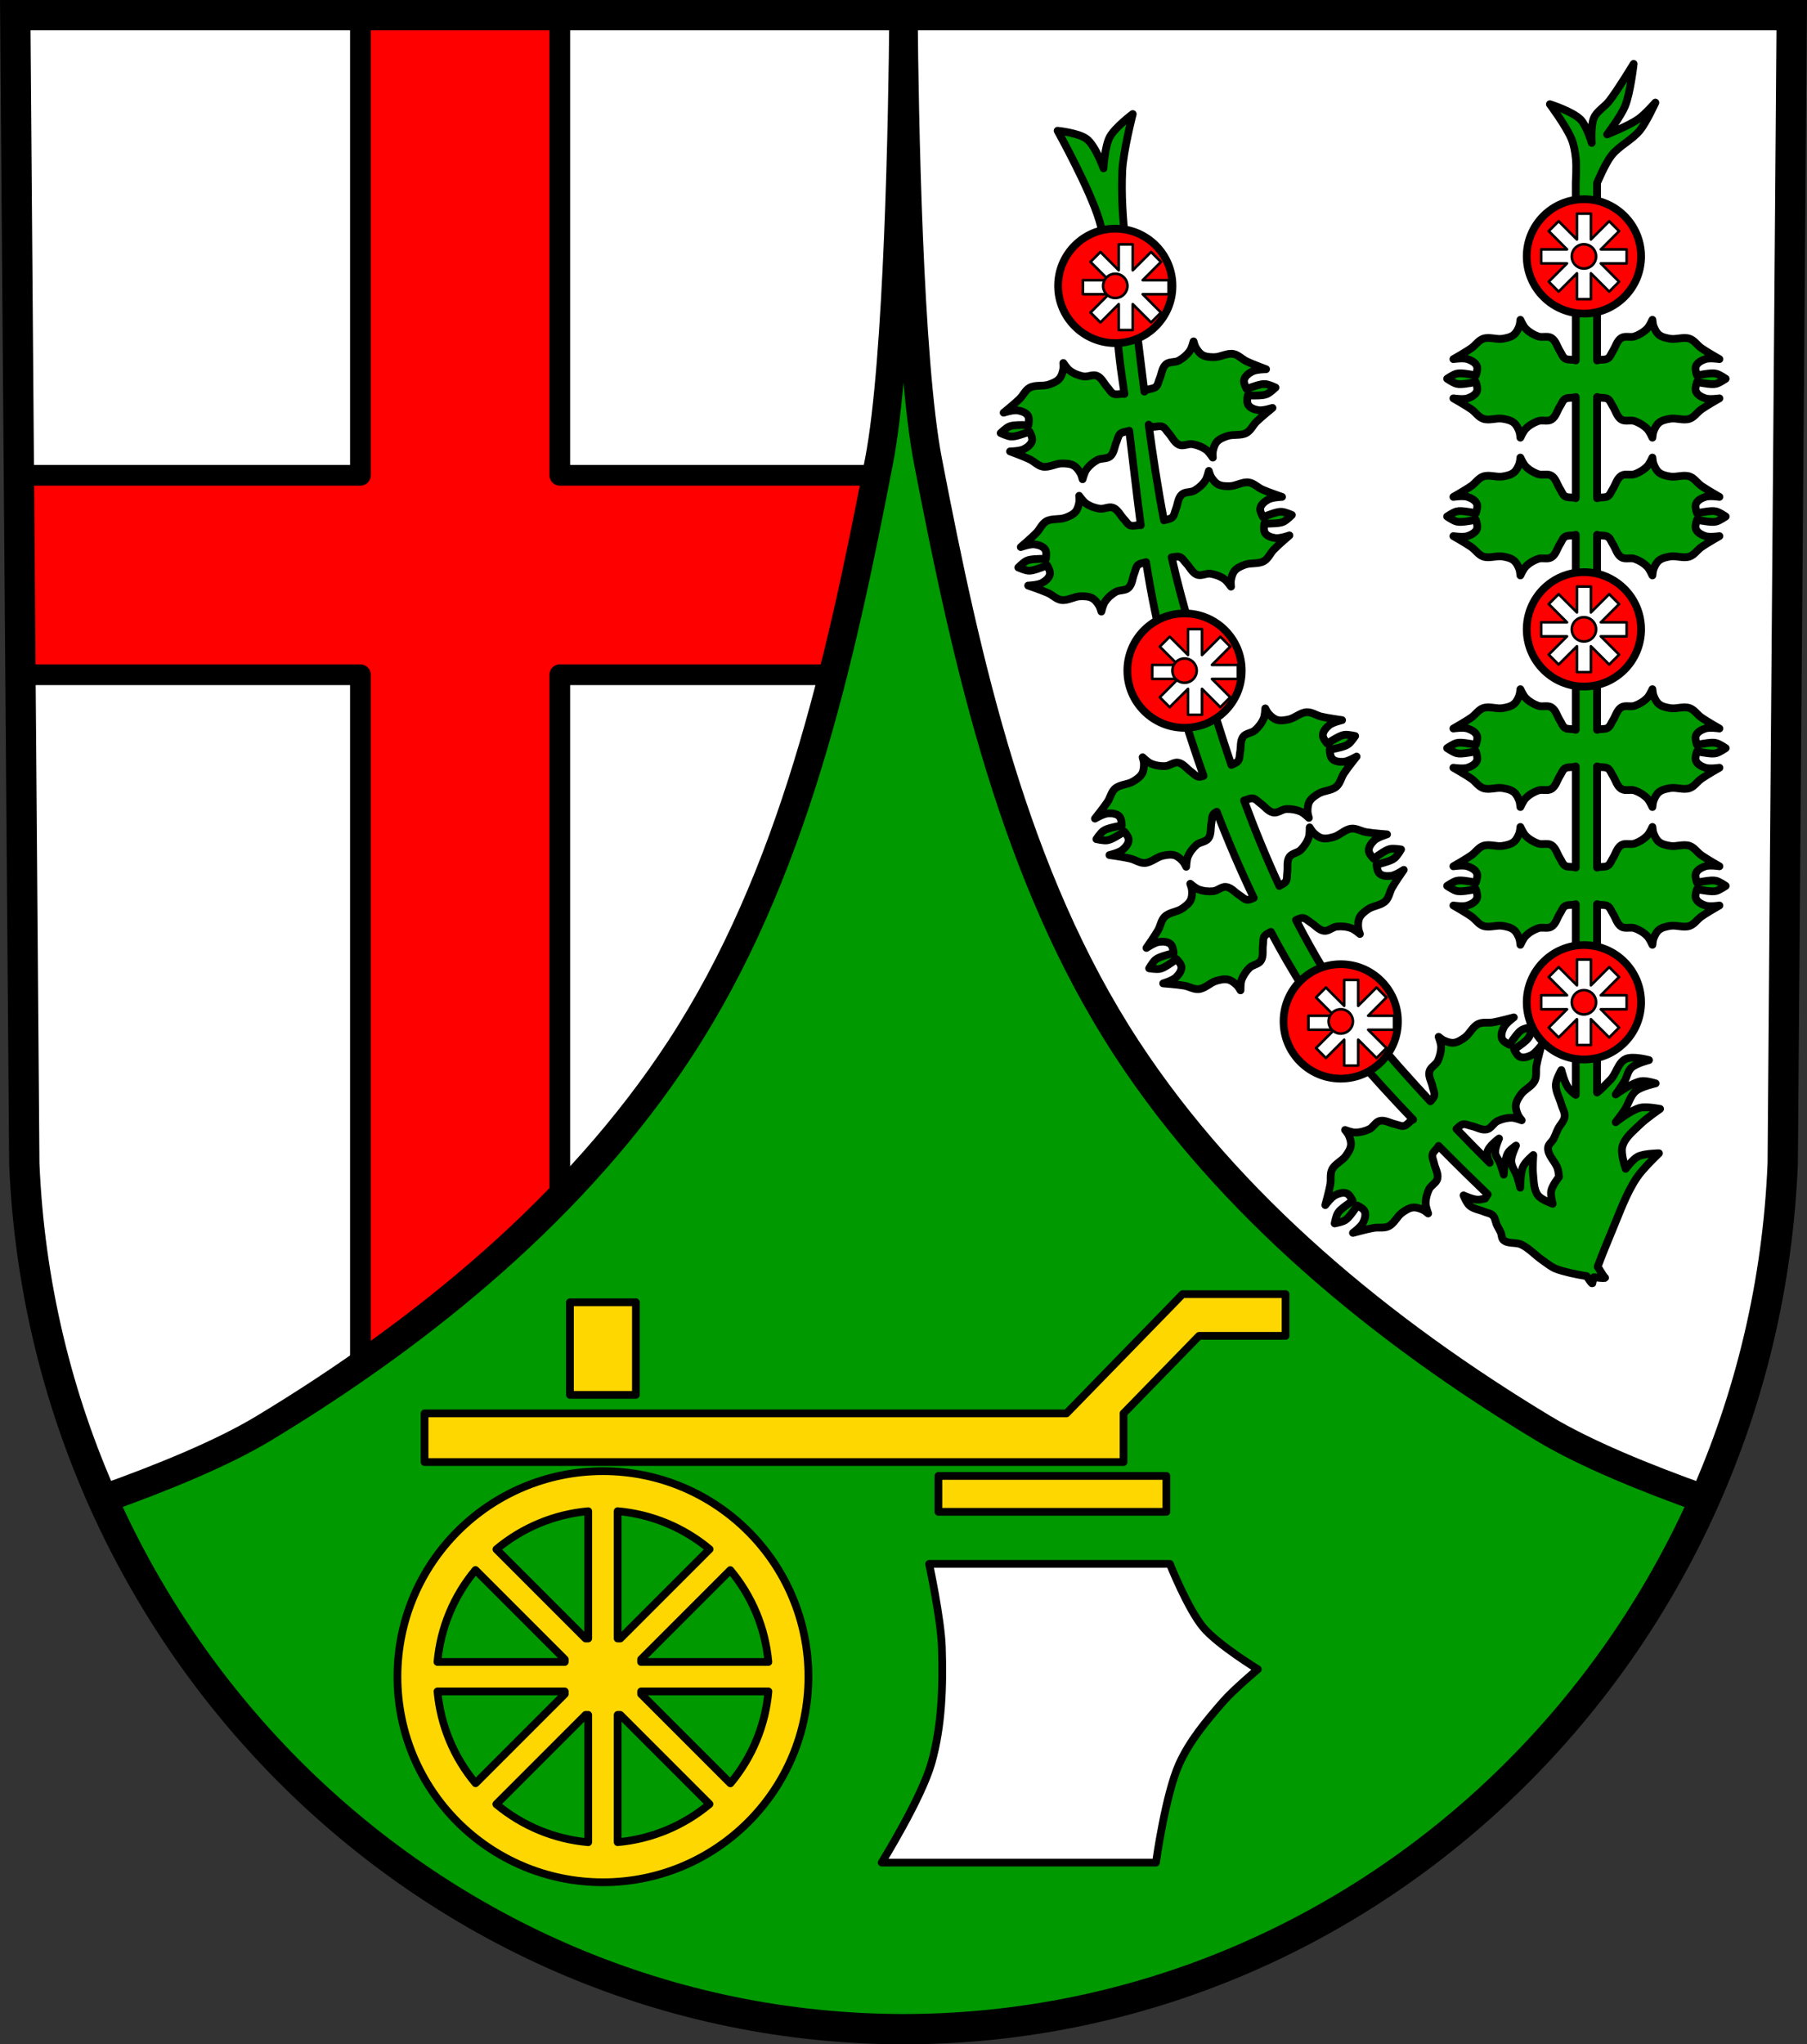 <?xml version="1.0" encoding="UTF-8" standalone="no"?>
<!-- Created with Inkscape (http://www.inkscape.org/) -->

<svg
   xmlns:dc="http://purl.org/dc/elements/1.1/"
   xmlns:cc="http://creativecommons.org/ns#"
   xmlns:rdf="http://www.w3.org/1999/02/22-rdf-syntax-ns#"
   xmlns:svg="http://www.w3.org/2000/svg"
   xmlns="http://www.w3.org/2000/svg"
   xmlns:sodipodi="http://sodipodi.sourceforge.net/DTD/sodipodi-0.dtd"
   xmlns:inkscape="http://www.inkscape.org/namespaces/inkscape"
   width="185.098mm"
   height="209.344mm"
   viewBox="0 0 185.098 209.344"
   version="1.1"
   id="svg4508"
   inkscape:version="0.92.4 (5da689c313, 2019-01-14)"
   sodipodi:docname="DEU Heidenburg COA.svg">
  <rect x="0" y="0" width="185.098" height="209.344" fill="#333333" stroke="none"/>
  <defs
     id="defs4502" />
  <sodipodi:namedview
     id="base"
     pagecolor="#ffffff"
     bordercolor="#666666"
     borderopacity="1.0"
     inkscape:pageopacity="0.0"
     inkscape:pageshadow="2"
     inkscape:zoom="0.69260142"
     inkscape:cx="246.36513"
     inkscape:cy="395.60996"
     inkscape:document-units="mm"
     inkscape:current-layer="layer1"
     showgrid="false"
     inkscape:window-width="1366"
     inkscape:window-height="745"
     inkscape:window-x="-8"
     inkscape:window-y="-8"
     inkscape:window-maximized="1"
     fit-margin-top="0"
     fit-margin-left="0"
     fit-margin-right="0"
     fit-margin-bottom="0"
     inkscape:snap-midpoints="true"
     inkscape:snap-smooth-nodes="true"
     inkscape:snap-nodes="true" />
  <g
     inkscape:label="Ebene 1"
     inkscape:groupmode="layer"
     id="layer1"
     transform="translate(-0.884,-11.707)">
    <path
       style="fill:#009900;fill-opacity:1;fill-rule:evenodd;stroke:none;stroke-width:3.104;stroke-opacity:1"
       inkscape:connector-curvature="0"
       d="M 184.418,13.259 183.495,130.84 C 181.481,180.299 141.69,219.47 93.434,219.498 45.221,219.437 5.414,180.252 3.372,130.84 L 2.449,13.259 H 93.431 Z"
       id="path10563-0-6-7-0-9"
       sodipodi:nodetypes="ccccccc" />
    <path
       style="fill:#ffffff;stroke:none;stroke-width:11;stroke-linecap:round;stroke-linejoin:round;stroke-miterlimit:4;stroke-dasharray:none;stroke-opacity:1"
       d="M 5.912,5.867 9.4,450.266 c 1.911,46.236 12.582,90.097 30.307,129.938 23.29,-8.281 46.398,-17.766 62.275,-27.346 62.278,-37.575 121.488,-86.087 161.299,-146.961 43.842,-67.038 61.891,-148.959 77.064,-227.609 7.457,-38.651 9.126,-134.286 9.438,-172.42 0.312,38.134 1.981,133.768 9.438,172.42 15.173,78.65 33.225,160.572 77.066,227.609 39.811,60.874 99.019,109.385 161.297,146.961 15.901,9.594 39.058,19.093 62.385,27.383 17.692,-39.844 28.331,-83.716 30.215,-129.975 L 693.672,5.867 H 349.783 Z"
       transform="matrix(0.265,0,0,0.265,0.884,11.707)"
       id="path5353"
       inkscape:connector-curvature="0"
       sodipodi:nodetypes="ccccsscsssccccc" />
    <path
       style="fill:#ff0000;fill-opacity:1;stroke:#000000;stroke-width:8;stroke-linecap:round;stroke-linejoin:round;stroke-miterlimit:4;stroke-dasharray:none;stroke-opacity:1"
       d="M 139.316 5.867 L 139.316 183.664 L 7.309 183.664 L 7.912 260.729 L 139.316 260.729 L 139.316 528.652 C 166.846 509.468 193.053 487.954 216.381 463.965 L 216.381 260.729 L 322.514 260.729 C 328.992 235.151 334.321 209.261 339.297 183.664 L 216.381 183.664 L 216.381 5.867 L 139.316 5.867 z "
       transform="matrix(0.265,0,0,0.265,0.884,11.707)"
       id="rect5387-2" />
    <path
       style="fill:none;fill-rule:evenodd;stroke:#000000;stroke-width:3.104;stroke-opacity:1"
       inkscape:connector-curvature="0"
       d="M 184.418,13.259 183.495,130.84 C 181.481,180.299 141.69,219.47 93.434,219.498 45.221,219.437 5.414,180.252 3.372,130.84 L 2.449,13.259 h 90.983 z"
       id="path10563-0-6-7-0"
       sodipodi:nodetypes="ccccccc" />
    <path
       style="fill:none;stroke:#000000;stroke-width:2.91;stroke-linecap:round;stroke-linejoin:round;stroke-miterlimit:4;stroke-dasharray:none;stroke-opacity:1"
       d="M 2.449,13.259 3.372,130.839 c 0.506,12.233 3.329,23.838 8.019,34.379 6.162,-2.191 12.276,-4.701 16.477,-7.235 16.478,-9.942 32.144,-22.777 42.677,-38.883 11.6,-17.737 16.375,-39.412 20.39,-60.222 1.973,-10.227 2.414,-35.53 2.497,-45.619 0.083,10.09 0.524,35.393 2.497,45.619 4.015,20.81 8.791,42.485 20.39,60.222 10.533,16.106 26.199,28.942 42.676,38.883 4.207,2.538 10.334,5.052 16.506,7.245 4.681,-10.542 7.496,-22.15 7.994,-34.389 L 184.418,13.259 H 93.431 Z"
       id="path5353-3"
       inkscape:connector-curvature="0"
       sodipodi:nodetypes="ccccsscsssccccc" />
    <path
       style="fill:#009900;fill-opacity:1;stroke:#000000;stroke-width:3;stroke-linecap:round;stroke-linejoin:round;stroke-miterlimit:4;stroke-dasharray:none;stroke-opacity:1"
       d="M 631.473 24.686 C 631.473 24.686 625.548 34.508 622.045 39.033 C 620.239 41.366 617.279 42.887 616.102 45.592 C 614.815 48.547 615.281 55.225 615.281 55.225 C 615.281 55.225 613.312 48.584 610.979 46.207 C 607.875 43.045 599.09 40.262 599.09 40.262 C 599.09 40.262 605.504 48.868 607.494 53.789 C 608.464 56.187 608.864 58.801 609.133 61.373 C 609.456 64.462 609.09 70.691 609.09 70.691 L 609.09 139.287 C 607.844 138.745 606.004 139.285 604.848 138.471 C 603.954 137.841 603.629 136.656 603.029 135.742 C 601.906 134.032 601.431 131.669 599.693 130.588 C 598.225 129.674 596.173 130.554 594.541 129.98 C 592.742 129.348 591.021 128.314 589.689 126.949 C 588.779 126.016 587.697 123.584 587.697 123.584 C 587.697 123.584 587.565 125.266 587.264 126.041 C 586.786 127.269 586.172 128.553 585.143 129.375 C 583.968 130.312 582.379 130.634 580.898 130.891 C 578.409 131.322 575.702 130.054 573.318 130.891 C 571.487 131.533 570.362 133.416 568.771 134.529 C 566.542 136.09 561.799 138.773 561.799 138.773 C 561.799 138.773 565.53 138.198 567.256 138.773 C 568.694 139.253 570.343 140.089 570.893 141.502 C 571.259 142.443 570.84 143.992 570.457 145.098 C 568.991 144.792 567.509 144.508 566.391 144.395 C 565.837 144.338 565.271 144.27 564.709 144.25 C 564.147 144.23 563.591 144.26 563.051 144.395 C 561.704 144.731 559.375 146.352 559.375 146.352 C 559.375 146.352 561.704 147.972 563.051 148.309 C 564.131 148.578 565.283 148.421 566.391 148.309 C 567.509 148.195 568.991 147.911 570.457 147.605 C 570.84 148.712 571.259 150.262 570.893 151.203 C 570.343 152.616 568.694 153.452 567.256 153.932 C 565.53 154.507 561.799 153.932 561.799 153.932 C 561.799 153.932 566.542 156.615 568.771 158.176 C 570.362 159.289 571.487 161.172 573.318 161.814 C 575.702 162.651 578.409 161.383 580.898 161.814 C 582.379 162.071 583.968 162.393 585.143 163.33 C 586.172 164.152 586.786 165.436 587.264 166.664 C 587.565 167.439 587.697 169.121 587.697 169.121 C 587.697 169.121 588.779 166.689 589.689 165.756 C 591.021 164.391 592.742 163.355 594.541 162.723 C 596.173 162.149 598.225 163.031 599.693 162.117 C 601.431 161.036 601.906 158.673 603.029 156.963 C 603.629 156.049 603.954 154.864 604.848 154.234 C 606.004 153.42 607.844 153.961 609.09 153.42 L 609.09 192.52 C 607.844 191.978 606.004 192.52 604.848 191.705 C 603.954 191.075 603.629 189.89 603.029 188.977 C 601.906 187.266 601.431 184.904 599.693 183.822 C 598.225 182.908 596.173 183.788 594.541 183.215 C 592.742 182.583 591.021 181.548 589.689 180.184 C 588.779 179.251 587.697 176.818 587.697 176.818 C 587.697 176.818 587.565 178.5 587.264 179.275 C 586.786 180.504 586.172 181.788 585.143 182.609 C 583.968 183.546 582.379 183.869 580.898 184.125 C 578.409 184.556 575.702 183.289 573.318 184.125 C 571.487 184.768 570.362 186.65 568.771 187.764 C 566.542 189.324 561.799 192.008 561.799 192.008 C 561.799 192.008 565.53 191.433 567.256 192.008 C 568.694 192.487 570.343 193.324 570.893 194.736 C 571.259 195.678 570.84 197.227 570.457 198.332 C 568.991 198.027 567.509 197.742 566.391 197.629 C 565.837 197.573 565.271 197.504 564.709 197.484 C 564.147 197.465 563.591 197.496 563.051 197.629 C 561.704 197.965 559.375 199.586 559.375 199.586 C 559.375 199.586 561.704 201.207 563.051 201.543 C 564.131 201.813 565.283 201.655 566.391 201.543 C 567.509 201.43 568.991 201.145 570.457 200.84 C 570.84 201.946 571.259 203.496 570.893 204.438 C 570.343 205.85 568.694 206.687 567.256 207.166 C 565.53 207.741 561.799 207.166 561.799 207.166 C 561.799 207.166 566.542 209.85 568.771 211.41 C 570.362 212.523 571.487 214.406 573.318 215.049 C 575.702 215.885 578.409 214.618 580.898 215.049 C 582.379 215.305 583.968 215.627 585.143 216.564 C 586.172 217.386 586.786 218.67 587.264 219.898 C 587.565 220.673 587.697 222.355 587.697 222.355 C 587.697 222.355 588.779 219.923 589.689 218.99 C 591.021 217.626 592.742 216.589 594.541 215.957 C 596.173 215.384 598.225 216.266 599.693 215.352 C 601.431 214.27 601.906 211.908 603.029 210.197 C 603.629 209.284 603.954 208.098 604.848 207.469 C 606.004 206.654 607.844 207.194 609.09 206.652 L 609.09 282.023 C 607.844 281.482 606.004 282.024 604.848 281.209 C 603.954 280.579 603.629 279.394 603.029 278.48 C 601.906 276.77 601.431 274.408 599.693 273.326 C 598.225 272.412 596.173 273.292 594.541 272.719 C 592.742 272.087 591.021 271.052 589.689 269.688 C 588.779 268.755 587.697 266.322 587.697 266.322 C 587.697 266.322 587.565 268.004 587.264 268.779 C 586.786 270.007 586.172 271.291 585.143 272.113 C 583.968 273.05 582.379 273.373 580.898 273.629 C 578.409 274.06 575.702 272.793 573.318 273.629 C 571.487 274.271 570.362 276.154 568.771 277.268 C 566.542 278.828 561.799 281.512 561.799 281.512 C 561.799 281.512 565.53 280.937 567.256 281.512 C 568.694 281.991 570.343 282.828 570.893 284.24 C 571.259 285.182 570.84 286.73 570.457 287.836 C 568.991 287.53 567.509 287.246 566.391 287.133 C 565.837 287.077 565.271 287.008 564.709 286.988 C 564.147 286.969 563.591 286.998 563.051 287.133 C 561.704 287.469 559.375 289.09 559.375 289.09 C 559.375 289.09 561.704 290.711 563.051 291.047 C 564.131 291.317 565.283 291.159 566.391 291.047 C 567.509 290.934 568.991 290.649 570.457 290.344 C 570.84 291.45 571.259 293 570.893 293.941 C 570.343 295.354 568.694 296.191 567.256 296.67 C 565.53 297.245 561.799 296.67 561.799 296.67 C 561.799 296.67 566.542 299.354 568.771 300.914 C 570.362 302.027 571.487 303.91 573.318 304.553 C 575.702 305.389 578.409 304.122 580.898 304.553 C 582.379 304.809 583.968 305.131 585.143 306.068 C 586.172 306.89 586.786 308.174 587.264 309.402 C 587.565 310.177 587.697 311.859 587.697 311.859 C 587.697 311.859 588.779 309.427 589.689 308.494 C 591.021 307.13 592.742 306.093 594.541 305.461 C 596.173 304.888 598.225 305.77 599.693 304.855 C 601.431 303.774 601.906 301.411 603.029 299.701 C 603.629 298.788 603.954 297.602 604.848 296.973 C 606.004 296.158 607.844 296.7 609.09 296.158 L 609.09 335.258 C 607.844 334.716 606.004 335.258 604.848 334.443 C 603.954 333.814 603.629 332.628 603.029 331.715 C 601.906 330.005 601.431 327.642 599.693 326.561 C 598.225 325.646 596.173 326.527 594.541 325.953 C 592.742 325.321 591.021 324.286 589.689 322.922 C 588.779 321.989 587.697 319.557 587.697 319.557 C 587.697 319.557 587.565 321.239 587.264 322.014 C 586.786 323.242 586.172 324.526 585.143 325.348 C 583.968 326.285 582.379 326.607 580.898 326.863 C 578.409 327.294 575.702 326.027 573.318 326.863 C 571.487 327.506 570.362 329.389 568.771 330.502 C 566.542 332.062 561.799 334.746 561.799 334.746 C 561.799 334.746 565.53 334.171 567.256 334.746 C 568.694 335.225 570.343 336.062 570.893 337.475 C 571.259 338.416 570.84 339.965 570.457 341.07 C 568.991 340.765 567.509 340.481 566.391 340.367 C 565.837 340.311 565.271 340.242 564.709 340.223 C 564.147 340.204 563.591 340.234 563.051 340.367 C 561.704 340.704 559.375 342.324 559.375 342.324 C 559.375 342.324 561.704 343.945 563.051 344.281 C 564.131 344.551 565.283 344.394 566.391 344.281 C 567.509 344.168 568.991 343.884 570.457 343.578 C 570.84 344.684 571.259 346.234 570.893 347.176 C 570.343 348.588 568.694 349.425 567.256 349.904 C 565.53 350.479 561.799 349.904 561.799 349.904 C 561.799 349.904 566.542 352.588 568.771 354.148 C 570.362 355.262 571.487 357.145 573.318 357.787 C 575.702 358.623 578.409 357.356 580.898 357.787 C 582.379 358.043 583.968 358.366 585.143 359.303 C 586.172 360.125 586.786 361.409 587.264 362.637 C 587.565 363.412 587.697 365.094 587.697 365.094 C 587.697 365.094 588.779 362.661 589.689 361.729 C 591.021 360.364 592.742 359.327 594.541 358.695 C 596.173 358.122 598.225 359.004 599.693 358.09 C 601.431 357.008 601.906 354.646 603.029 352.936 C 603.629 352.022 603.954 350.837 604.848 350.207 C 606.004 349.392 607.844 349.932 609.09 349.391 L 609.09 385.367 L 609.09 423.082 C 608.128 422.44 607.254 421.607 606.531 420.785 C 604.796 418.812 603.531 413.496 603.531 413.496 C 603.531 413.496 601.482 417.082 601.387 419.07 C 601.258 421.737 602.823 424.213 603.531 426.787 C 603.964 428.358 605.006 429.885 604.816 431.504 C 604.608 433.282 603.037 434.613 602.244 436.219 C 601.621 437.481 601.19 438.835 600.529 440.078 C 599.897 441.269 598.476 442.163 598.385 443.508 C 598.172 446.635 601.537 449.028 602.244 452.082 C 602.448 452.963 602.559 453.855 602.633 454.752 C 602.467 454.965 600.005 458.153 599.604 460.133 C 599.268 461.788 600.182 465.166 600.182 465.166 C 600.182 465.166 595.777 463.647 594.471 461.881 C 592.817 459.644 592.907 456.512 592.609 453.746 C 592.344 451.284 592.686 446.316 592.686 446.316 C 592.686 446.316 589.601 448.927 588.781 450.705 C 587.619 453.225 587.641 458.953 587.641 458.953 C 587.641 458.953 586.919 456.086 586.455 454.684 C 585.783 452.65 584.217 450.828 584.145 448.688 C 584.074 446.591 586.006 442.676 586.006 442.676 C 586.006 442.676 583.555 444.339 582.861 445.588 C 581.493 448.051 581.262 453.887 581.262 453.887 C 581.262 453.887 580.392 450.872 579.82 449.414 C 579.288 448.058 578.103 446.904 577.975 445.453 C 577.807 443.564 579.432 439.951 579.432 439.951 C 579.432 439.951 575.436 442.881 574.922 445.105 C 574.591 446.536 575.21 447.929 575.852 449.336 C 572.058 445.544 567.832 441.281 562.98 436.242 C 563.797 435.552 564.555 434.63 565.557 434.459 C 566.634 434.275 567.7 434.885 568.77 435.109 C 570.772 435.529 572.777 436.869 574.771 436.41 C 576.457 436.022 577.287 433.947 578.85 433.203 C 580.57 432.382 582.521 431.904 584.428 431.932 C 585.731 431.951 588.215 432.91 588.215 432.91 C 588.215 432.91 587.12 431.625 586.787 430.863 C 586.259 429.656 585.789 428.313 585.939 427.004 C 586.111 425.511 587.011 424.162 587.879 422.936 C 589.339 420.874 592.15 419.862 593.25 417.588 C 594.095 415.84 593.564 413.712 593.906 411.801 C 594.385 409.122 595.854 403.875 595.854 403.875 C 595.854 403.875 593.615 406.915 591.986 407.725 C 590.629 408.399 588.871 408.969 587.484 408.355 C 586.561 407.947 585.762 406.555 585.254 405.5 C 586.508 404.683 587.76 403.837 588.633 403.129 C 589.497 402.427 590.425 401.727 591 400.773 C 591.717 399.585 592.225 396.793 592.225 396.793 C 592.225 396.793 589.43 397.287 588.238 397.998 C 587.76 398.283 587.345 398.656 586.961 399.066 C 586.577 399.476 586.224 399.925 585.871 400.355 C 585.159 401.225 584.308 402.472 583.484 403.723 C 582.433 403.21 581.045 402.406 580.641 401.48 C 580.034 400.091 580.61 398.335 581.293 396.98 C 582.11 395.355 585.16 393.131 585.16 393.131 C 585.16 393.131 579.905 394.576 577.225 395.043 C 575.312 395.376 573.185 394.835 571.434 395.672 C 569.154 396.761 568.131 399.569 566.062 401.02 C 564.832 401.882 563.478 402.775 561.984 402.939 C 560.675 403.083 559.334 402.606 558.129 402.072 C 557.369 401.736 556.09 400.637 556.09 400.637 C 556.09 400.637 557.038 403.124 557.051 404.428 C 557.07 406.334 556.581 408.281 555.752 409.998 C 555 411.556 552.923 412.381 552.527 414.064 C 552.059 416.056 553.39 418.066 553.801 420.07 C 554.02 421.141 554.625 422.211 554.436 423.287 C 554.28 424.172 553.542 424.864 552.893 425.574 C 537.298 408.82 520.434 389.27 511.277 374.072 C 507.622 368.004 504.194 361.809 500.953 355.516 C 501.9 355.138 502.864 354.604 503.809 354.77 C 504.885 354.958 505.685 355.891 506.617 356.461 C 508.363 357.528 509.801 359.463 511.834 359.699 C 513.552 359.9 515.031 358.225 516.752 358.049 C 518.649 357.853 520.647 358.056 522.434 358.723 C 523.655 359.178 525.672 360.916 525.672 360.916 C 525.672 360.916 525.074 359.337 525.016 358.508 C 524.923 357.193 524.931 355.771 525.512 354.588 C 526.174 353.239 527.474 352.27 528.703 351.406 C 530.77 349.954 533.759 349.945 535.559 348.172 C 536.941 346.809 537.154 344.627 538.117 342.941 C 539.467 340.579 542.613 336.127 542.613 336.127 C 542.613 336.127 539.484 338.239 537.678 338.455 C 536.173 338.635 534.324 338.582 533.225 337.539 C 532.492 336.844 532.207 335.264 532.082 334.1 C 533.538 333.751 535.001 333.377 536.061 333.002 C 537.11 332.631 538.218 332.281 539.08 331.576 C 540.154 330.697 541.57 328.238 541.57 328.238 C 541.57 328.238 538.771 327.765 537.41 328.035 C 536.864 328.144 536.349 328.356 535.85 328.613 C 535.35 328.871 534.868 329.174 534.391 329.461 C 533.428 330.041 532.207 330.93 531.012 331.832 C 530.193 330.996 529.155 329.773 529.084 328.766 C 528.979 327.253 530.113 325.793 531.209 324.746 C 532.524 323.49 536.145 322.418 536.145 322.418 C 536.145 322.418 530.709 322.015 528.027 321.555 C 526.114 321.226 524.294 320.005 522.363 320.205 C 519.85 320.466 517.943 322.767 515.508 323.439 C 514.06 323.839 512.483 324.225 511.021 323.879 C 509.739 323.575 508.637 322.677 507.682 321.77 C 507.079 321.197 506.24 319.732 506.24 319.732 C 506.24 319.732 506.3 322.393 505.875 323.625 C 505.253 325.427 504.138 327.098 502.781 328.438 C 501.55 329.652 499.319 329.732 498.381 331.186 C 497.271 332.905 497.849 335.243 497.562 337.27 C 497.41 338.352 497.621 339.563 497.082 340.514 C 496.577 341.403 495.441 341.802 494.512 342.34 C 489.506 331.561 485.008 320.523 480.869 309.326 C 482.059 309.101 483.327 308.284 484.498 308.564 C 485.561 308.819 486.302 309.799 487.197 310.426 C 488.874 311.599 490.191 313.617 492.205 313.979 C 493.908 314.284 495.486 312.704 497.215 312.635 C 499.12 312.556 501.101 312.884 502.844 313.658 C 504.035 314.188 505.941 316.047 505.941 316.047 C 505.941 316.047 505.441 314.435 505.434 313.604 C 505.422 312.286 505.517 310.865 506.17 309.721 C 506.914 308.416 508.272 307.528 509.553 306.742 C 511.706 305.42 514.689 305.597 516.594 303.938 C 518.058 302.663 518.407 300.498 519.473 298.875 C 520.966 296.6 524.379 292.352 524.379 292.352 C 524.379 292.352 521.125 294.267 519.309 294.371 C 517.795 294.458 515.955 294.291 514.922 293.182 C 514.233 292.442 514.047 290.847 513.994 289.678 C 515.469 289.419 516.95 289.135 518.031 288.826 C 519.102 288.521 520.231 288.24 521.135 287.59 C 522.261 286.779 523.826 284.412 523.826 284.412 C 523.826 284.412 521.061 283.769 519.686 283.955 C 519.134 284.03 518.606 284.207 518.092 284.434 C 517.577 284.66 517.078 284.932 516.584 285.189 C 515.587 285.709 514.315 286.521 513.066 287.348 C 512.301 286.463 511.338 285.18 511.33 284.17 C 511.319 282.654 512.541 281.267 513.699 280.289 C 515.089 279.116 518.77 278.27 518.77 278.27 C 518.77 278.27 513.369 277.531 510.721 276.906 C 508.831 276.461 507.09 275.128 505.15 275.209 C 502.626 275.314 500.58 277.493 498.107 278.014 C 496.637 278.323 495.043 278.614 493.605 278.178 C 492.345 277.795 491.298 276.83 490.4 275.865 C 489.834 275.257 489.088 273.742 489.088 273.742 C 489.088 273.742 488.983 276.402 488.482 277.605 C 487.75 279.366 486.535 280.964 485.098 282.217 C 483.794 283.353 481.561 283.297 480.535 284.689 C 479.322 286.337 479.754 288.706 479.344 290.711 C 479.125 291.782 479.261 293.004 478.664 293.92 C 478.104 294.779 476.941 295.106 475.979 295.588 C 468.571 273.862 462.34 251.67 456.412 229.643 C 455.137 224.904 453.971 220.14 452.889 215.357 C 454 215.266 455.217 214.865 456.195 215.307 C 457.191 215.757 457.735 216.858 458.496 217.643 C 459.922 219.11 460.834 221.342 462.744 222.076 C 464.359 222.697 466.207 221.442 467.918 221.699 C 469.804 221.981 471.691 222.675 473.256 223.764 C 474.326 224.508 475.846 226.691 475.846 226.691 C 475.846 226.691 475.66 225.015 475.809 224.197 C 476.046 222.901 476.407 221.525 477.264 220.523 C 478.24 219.382 479.739 218.765 481.145 218.234 C 483.508 217.342 486.406 218.077 488.59 216.807 C 490.268 215.83 491.017 213.768 492.369 212.375 C 494.264 210.422 498.416 206.893 498.416 206.893 C 498.416 206.893 494.86 208.161 493.057 207.922 C 491.554 207.722 489.777 207.212 488.971 205.928 C 488.434 205.072 488.552 203.471 488.721 202.312 C 490.218 202.336 491.726 202.336 492.846 202.236 C 493.955 202.138 495.117 202.074 496.127 201.605 C 497.386 201.021 499.367 198.99 499.367 198.99 C 499.367 198.99 496.774 197.838 495.389 197.762 C 494.833 197.731 494.28 197.808 493.732 197.934 C 493.185 198.059 492.641 198.233 492.107 198.393 C 491.031 198.715 489.63 199.273 488.248 199.85 C 487.663 198.836 486.961 197.394 487.143 196.4 C 487.416 194.909 488.877 193.777 490.199 193.035 C 491.785 192.145 495.559 192.006 495.559 192.006 C 495.559 192.006 490.393 190.265 487.91 189.152 C 486.139 188.359 484.678 186.721 482.758 186.436 C 480.259 186.064 477.84 187.819 475.314 187.865 C 473.812 187.892 472.191 187.877 470.861 187.178 C 469.695 186.565 468.849 185.419 468.148 184.303 C 467.707 183.599 467.26 181.973 467.26 181.973 C 467.26 181.973 466.656 184.564 465.938 185.652 C 464.887 187.243 463.392 188.585 461.744 189.545 C 460.25 190.416 458.069 189.937 456.799 191.111 C 455.297 192.501 455.277 194.911 454.496 196.803 C 454.079 197.813 453.983 199.039 453.225 199.826 C 452.428 200.652 451.022 200.689 449.918 201.08 C 447.571 188.836 445.685 176.491 444.01 164.109 C 444.156 164.28 444.308 164.435 444.471 164.555 C 445.816 165.539 447.956 164.233 449.457 164.957 C 450.441 165.432 450.954 166.548 451.695 167.352 C 453.083 168.855 453.939 171.11 455.83 171.893 C 457.428 172.554 459.308 171.346 461.012 171.646 C 462.89 171.976 464.756 172.717 466.293 173.846 C 467.344 174.617 468.809 176.84 468.809 176.84 C 468.809 176.84 468.664 175.159 468.834 174.346 C 469.104 173.056 469.499 171.688 470.381 170.709 C 471.386 169.593 472.902 169.016 474.32 168.521 C 476.706 167.689 479.584 168.496 481.799 167.281 C 483.501 166.348 484.303 164.307 485.689 162.949 C 487.633 161.045 491.875 157.621 491.875 157.621 C 491.875 157.621 488.287 158.799 486.49 158.514 C 484.993 158.276 483.23 157.72 482.457 156.416 C 481.942 155.547 482.101 153.951 482.299 152.797 C 483.795 152.859 485.304 152.897 486.426 152.826 C 487.537 152.756 488.699 152.722 489.721 152.279 C 490.994 151.727 493.027 149.748 493.027 149.748 C 493.027 149.748 490.463 148.53 489.08 148.418 C 488.525 148.373 487.973 148.436 487.422 148.547 C 486.871 148.658 486.322 148.817 485.785 148.963 C 484.7 149.258 483.285 149.781 481.889 150.322 C 481.33 149.294 480.664 147.834 480.871 146.846 C 481.183 145.362 482.673 144.269 484.014 143.561 C 485.622 142.711 489.396 142.668 489.396 142.668 C 489.396 142.668 484.278 140.796 481.824 139.621 C 480.073 138.783 478.656 137.108 476.744 136.773 C 474.256 136.338 471.792 138.032 469.266 138.014 C 467.763 138.003 466.142 137.943 464.83 137.211 C 463.68 136.568 462.865 135.403 462.193 134.27 C 461.77 133.554 461.363 131.916 461.363 131.916 C 461.363 131.916 460.693 134.493 459.947 135.562 C 458.856 137.126 457.33 138.428 455.658 139.346 C 454.142 140.178 451.973 139.645 450.674 140.787 C 449.137 142.138 449.053 144.545 448.225 146.416 C 447.782 147.415 447.656 148.639 446.877 149.406 C 445.711 150.555 443.336 150.054 442.346 151.328 C 441.091 141.388 439.902 131.442 438.658 121.523 C 436.341 103.04 432.919 84.456 433.816 65.85 C 434.172 58.473 437.852 44.064 437.852 44.064 C 437.852 44.064 430.951 49.251 428.977 52.939 C 427.035 56.567 426.555 65.043 426.555 65.043 C 426.555 65.043 423.512 56.422 420.1 53.746 C 417.018 51.33 408.805 50.52 408.805 50.52 C 408.805 50.52 421.3 72.991 424.941 85.215 C 430.838 105.009 430.726 126.116 433.816 146.537 C 434.104 148.437 434.378 150.34 434.646 152.244 C 433.334 151.94 431.63 152.749 430.369 152.141 C 429.385 151.666 428.87 150.549 428.129 149.746 C 426.741 148.242 425.885 145.99 423.994 145.207 C 422.396 144.545 420.516 145.75 418.812 145.451 C 416.934 145.122 415.068 144.38 413.531 143.252 C 412.48 142.48 411.016 140.258 411.016 140.258 C 411.016 140.258 411.16 141.94 410.99 142.754 C 410.72 144.044 410.325 145.41 409.443 146.389 C 408.438 147.505 406.922 148.083 405.504 148.578 C 403.119 149.41 400.241 148.604 398.025 149.818 C 396.323 150.752 395.522 152.792 394.135 154.15 C 392.191 156.054 387.949 159.477 387.949 159.477 C 387.949 159.477 391.538 158.301 393.334 158.586 C 394.831 158.824 396.594 159.38 397.367 160.684 C 397.882 161.552 397.723 163.148 397.525 164.301 C 396.03 164.239 394.52 164.201 393.398 164.271 C 392.843 164.307 392.274 164.332 391.717 164.404 C 391.16 164.477 390.614 164.597 390.104 164.818 C 388.83 165.37 386.797 167.35 386.797 167.35 C 386.797 167.35 389.361 168.568 390.744 168.68 C 391.854 168.769 392.965 168.425 394.039 168.133 C 395.124 167.838 396.54 167.316 397.936 166.775 C 398.495 167.804 399.161 169.265 398.953 170.254 C 398.642 171.737 397.151 172.831 395.811 173.539 C 394.202 174.389 390.428 174.432 390.428 174.432 C 390.428 174.432 395.546 176.303 398 177.479 C 399.751 178.317 401.17 179.992 403.082 180.326 C 405.571 180.761 408.032 179.067 410.559 179.086 C 412.061 179.097 413.682 179.154 414.994 179.887 C 416.144 180.529 416.959 181.696 417.631 182.83 C 418.055 183.545 418.461 185.184 418.461 185.184 C 418.461 185.184 419.131 182.606 419.877 181.537 C 420.968 179.973 422.495 178.67 424.166 177.752 C 425.682 176.92 427.851 177.455 429.15 176.312 C 430.687 174.962 430.771 172.553 431.6 170.682 C 432.042 169.682 432.169 168.461 432.947 167.693 C 433.817 166.836 435.358 166.895 436.498 166.453 C 437.999 178.616 439.349 190.815 440.957 202.957 C 439.655 202.754 438.029 203.54 436.789 202.98 C 435.793 202.531 435.252 201.429 434.49 200.645 C 433.064 199.177 432.152 196.945 430.242 196.211 C 428.628 195.59 426.777 196.841 425.066 196.586 C 423.181 196.304 421.296 195.612 419.73 194.523 C 418.66 193.779 417.141 191.594 417.141 191.594 C 417.141 191.594 417.327 193.272 417.178 194.09 C 416.94 195.386 416.579 196.762 415.723 197.764 C 414.746 198.905 413.247 199.522 411.842 200.053 C 409.478 200.946 406.58 200.21 404.396 201.48 C 402.719 202.457 401.969 204.519 400.617 205.912 C 398.722 207.865 394.57 211.395 394.57 211.395 C 394.57 211.395 398.127 210.126 399.93 210.365 C 401.432 210.565 403.21 211.076 404.016 212.359 C 404.553 213.215 404.433 214.815 404.266 215.973 C 402.769 215.949 401.258 215.949 400.139 216.049 C 399.584 216.098 399.016 216.138 398.461 216.225 C 397.906 216.311 397.364 216.444 396.859 216.678 C 395.6 217.262 393.619 219.293 393.619 219.293 C 393.619 219.293 396.212 220.447 397.598 220.523 C 398.709 220.585 399.81 220.212 400.877 219.893 C 401.954 219.57 403.357 219.012 404.738 218.436 C 405.323 219.449 406.026 220.893 405.844 221.887 C 405.57 223.378 404.109 224.51 402.787 225.252 C 401.201 226.142 397.428 226.281 397.428 226.281 C 397.428 226.281 402.593 228.023 405.076 229.135 C 406.848 229.928 408.307 231.564 410.227 231.85 C 412.725 232.221 415.146 230.468 417.672 230.422 C 419.174 230.394 420.795 230.411 422.125 231.109 C 423.291 231.722 424.138 232.868 424.838 233.984 C 425.28 234.689 425.727 236.314 425.727 236.314 C 425.727 236.314 426.33 233.723 427.049 232.635 C 428.1 231.044 429.593 229.7 431.24 228.74 C 432.735 227.869 434.916 228.349 436.186 227.174 C 437.688 225.784 437.709 223.376 438.49 221.484 C 438.907 220.474 439.003 219.248 439.762 218.461 C 440.545 217.649 441.918 217.6 443.014 217.227 C 444.956 229.575 447.369 241.821 450.764 253.85 C 455.107 269.242 459.863 284.635 465.23 299.811 C 464.517 300.061 463.801 300.276 463.119 300.113 C 462.056 299.859 461.316 298.877 460.42 298.25 C 458.743 297.077 457.426 295.059 455.412 294.697 C 453.71 294.392 452.131 295.968 450.402 296.039 C 448.497 296.118 446.516 295.794 444.773 295.02 C 443.582 294.49 441.676 292.629 441.676 292.629 C 441.676 292.629 442.177 294.241 442.184 295.072 C 442.195 296.39 442.1 297.81 441.447 298.955 C 440.703 300.26 439.345 301.148 438.064 301.934 C 435.911 303.255 432.929 303.079 431.023 304.738 C 429.56 306.013 429.21 308.18 428.145 309.803 C 426.651 312.077 423.238 316.326 423.238 316.326 C 423.238 316.326 426.493 314.411 428.309 314.307 C 429.822 314.22 431.662 314.385 432.695 315.494 C 433.384 316.233 433.57 317.827 433.623 318.996 C 432.148 319.255 430.665 319.539 429.584 319.848 C 429.049 320.001 428.498 320.146 427.969 320.336 C 427.44 320.526 426.934 320.759 426.482 321.084 C 425.356 321.895 423.791 324.262 423.791 324.262 C 423.791 324.262 426.554 324.907 427.93 324.721 C 429.033 324.572 430.046 323.999 431.033 323.484 C 432.03 322.965 433.302 322.152 434.551 321.326 C 435.316 322.212 436.279 323.498 436.287 324.508 C 436.298 326.024 435.077 327.409 433.918 328.387 C 432.528 329.56 428.848 330.406 428.848 330.406 C 428.848 330.406 434.248 331.145 436.896 331.77 C 438.786 332.215 440.527 333.548 442.467 333.467 C 444.991 333.361 447.038 331.183 449.51 330.662 C 450.98 330.352 452.574 330.064 454.012 330.5 C 455.273 330.882 456.319 331.846 457.217 332.811 C 457.783 333.419 458.529 334.934 458.529 334.934 C 458.529 334.934 458.634 332.274 459.135 331.07 C 459.867 329.31 461.082 327.71 462.52 326.457 C 463.823 325.32 466.056 325.381 467.082 323.988 C 468.296 322.341 467.863 319.969 468.273 317.965 C 468.493 316.894 468.356 315.671 468.953 314.756 C 469.27 314.27 469.784 313.959 470.342 313.689 C 474.682 324.983 479.425 336.103 484.648 346.969 C 483.752 347.34 482.841 347.81 481.947 347.654 C 480.871 347.466 480.071 346.533 479.139 345.963 C 477.393 344.895 475.954 342.961 473.922 342.725 C 472.204 342.524 470.725 344.195 469.004 344.373 C 467.107 344.569 465.109 344.365 463.322 343.701 C 462.101 343.246 460.084 341.508 460.084 341.508 C 460.084 341.508 460.682 343.087 460.74 343.916 C 460.832 345.23 460.827 346.653 460.246 347.836 C 459.584 349.185 458.284 350.154 457.055 351.018 C 454.987 352.47 451.998 352.478 450.199 354.252 C 448.817 355.615 448.602 357.797 447.639 359.482 C 446.289 361.845 443.145 366.297 443.145 366.297 C 443.145 366.297 446.272 364.183 448.078 363.967 C 449.583 363.787 451.433 363.839 452.533 364.883 C 453.266 365.578 453.547 367.159 453.672 368.322 C 452.216 368.671 450.755 369.045 449.695 369.42 C 449.17 369.606 448.63 369.786 448.113 370.008 C 447.597 370.23 447.105 370.493 446.674 370.846 C 445.6 371.724 444.186 374.184 444.186 374.184 C 444.186 374.184 446.982 374.655 448.344 374.385 C 449.436 374.168 450.411 373.535 451.365 372.961 C 452.328 372.381 453.547 371.491 454.742 370.59 C 455.561 371.427 456.601 372.648 456.672 373.656 C 456.777 375.168 455.643 376.629 454.547 377.676 C 453.232 378.932 449.611 380.006 449.611 380.006 C 449.611 380.006 455.047 380.409 457.729 380.869 C 459.642 381.198 461.462 382.419 463.393 382.219 C 465.906 381.958 467.813 379.657 470.248 378.984 C 471.696 378.584 473.272 378.198 474.734 378.545 C 476.016 378.849 477.118 379.747 478.074 380.654 C 478.677 381.227 479.516 382.691 479.516 382.691 C 479.516 382.691 479.456 380.031 479.881 378.799 C 480.503 376.997 481.617 375.324 482.975 373.984 C 484.206 372.769 486.439 372.692 487.377 371.238 C 488.487 369.519 487.907 367.18 488.193 365.154 C 488.346 364.072 488.134 362.861 488.674 361.91 C 489.179 361.021 490.315 360.622 491.244 360.084 C 495.227 367.598 499.471 374.962 504.016 382.141 C 513.446 397.035 530.55 416.254 546.225 432.645 C 544.924 433.103 543.995 434.849 542.576 435.092 C 541.499 435.276 540.431 434.666 539.361 434.441 C 537.359 434.022 535.355 432.683 533.361 433.143 C 531.676 433.531 530.842 435.601 529.281 436.346 C 527.56 437.167 525.612 437.648 523.705 437.621 C 522.402 437.602 519.918 436.641 519.918 436.641 C 519.918 436.641 521.011 437.926 521.344 438.688 C 521.872 439.895 522.343 441.238 522.193 442.547 C 522.022 444.039 521.122 445.389 520.254 446.615 C 518.794 448.677 515.982 449.688 514.883 451.963 C 514.038 453.711 514.568 455.839 514.227 457.75 C 513.748 460.429 512.279 465.676 512.279 465.676 C 512.279 465.676 514.518 462.636 516.146 461.826 C 517.504 461.151 519.262 460.582 520.648 461.195 C 521.572 461.604 522.369 462.997 522.877 464.051 C 521.623 464.868 520.371 465.713 519.498 466.422 C 519.066 466.773 518.617 467.124 518.205 467.506 C 517.793 467.888 517.419 468.301 517.131 468.777 C 516.414 469.966 515.906 472.758 515.906 472.758 C 515.906 472.758 518.701 472.262 519.893 471.551 C 520.849 470.98 521.554 470.056 522.26 469.195 C 522.972 468.326 523.823 467.079 524.646 465.828 C 525.699 466.342 527.088 467.145 527.492 468.07 C 528.099 469.459 527.522 471.216 526.84 472.57 C 526.023 474.195 522.973 476.42 522.973 476.42 C 522.973 476.42 528.227 474.974 530.908 474.508 C 532.821 474.175 534.946 474.718 536.697 473.881 C 538.977 472.792 540.002 469.984 542.07 468.533 C 543.3 467.67 544.655 466.777 546.148 466.613 C 547.458 466.469 548.799 466.945 550.004 467.479 C 550.764 467.815 552.043 468.914 552.043 468.914 C 552.043 468.914 551.095 466.429 551.082 465.125 C 551.063 463.218 551.552 461.27 552.381 459.553 C 553.133 457.995 555.21 457.172 555.605 455.488 C 556.074 453.496 554.742 451.485 554.332 449.48 C 554.113 448.41 553.508 447.342 553.697 446.266 C 553.935 444.913 555.525 444.008 556.076 442.801 C 563.993 450.822 570.608 457.252 575.072 461.535 L 574.051 463.152 C 574.051 463.152 572.305 463.546 571.475 463.588 C 569.48 463.687 565.719 461.928 565.719 461.928 C 565.719 461.928 566.883 464.843 568.021 465.84 C 569.548 467.177 571.76 467.416 573.627 468.211 C 574.766 468.696 576.169 468.796 577.043 469.674 C 578.003 470.638 578.052 472.203 578.633 473.434 C 579.089 474.401 579.692 475.297 580.119 476.277 C 580.529 477.216 580.387 478.484 581.145 479.174 C 582.905 480.778 585.921 479.909 588.072 480.932 C 591.115 482.378 593.41 485.048 596.186 486.957 C 597.895 488.133 599.506 489.543 601.439 490.297 C 604.383 491.445 609.264 492.478 613.344 493.139 C 614.62 495.133 615.535 496.332 615.535 495.814 C 615.535 495.467 615.773 494.613 616.115 493.545 C 618.892 493.908 620.777 494.006 620.381 493.691 C 619.966 493.362 618.843 491.595 617.557 489.461 C 619.229 484.988 621.582 479.203 623.252 475.234 C 626.128 468.398 628.573 461.256 632.686 455.084 C 635.042 451.548 641.26 445.652 641.26 445.652 C 641.26 445.652 635.563 445.69 633.113 446.938 C 631.132 447.946 628.398 451.654 628.398 451.654 C 628.398 451.654 626.36 445.871 627.111 443.08 C 628.063 439.545 631.365 437.074 633.971 434.504 C 636.291 432.215 641.689 428.502 641.689 428.502 C 641.689 428.502 636.474 427.462 633.971 428.072 C 630.423 428.937 624.539 433.646 624.539 433.646 C 624.539 433.646 626.903 430.557 627.969 428.932 C 629.514 426.574 630.109 423.469 632.256 421.643 C 634.358 419.854 639.975 418.641 639.975 418.641 C 639.975 418.641 636.255 417.476 634.4 417.783 C 630.743 418.389 624.539 422.928 624.539 422.928 C 624.539 422.928 626.934 419.566 627.969 417.783 C 628.931 416.125 629.151 413.959 630.541 412.639 C 632.35 410.92 637.402 409.637 637.402 409.637 C 637.402 409.637 631.112 407.918 628.398 409.209 C 625.353 410.658 624.812 415.003 622.395 417.355 C 620.799 418.908 619.161 420.781 617.338 422.186 L 617.338 385.367 L 617.338 349.391 C 618.583 349.932 620.426 349.392 621.582 350.207 C 622.476 350.837 622.8 352.022 623.4 352.936 C 624.524 354.646 624.999 357.008 626.736 358.09 C 628.205 359.004 630.257 358.12 631.889 358.695 C 633.688 359.327 635.408 360.364 636.74 361.729 C 637.651 362.661 638.732 365.094 638.732 365.094 C 638.732 365.094 638.865 363.412 639.166 362.637 C 639.643 361.409 640.257 360.125 641.287 359.303 C 642.461 358.366 644.051 358.044 645.531 357.787 C 648.021 357.356 650.727 358.623 653.111 357.787 C 654.943 357.145 656.068 355.262 657.658 354.148 C 659.887 352.588 664.631 349.904 664.631 349.904 C 664.631 349.904 660.899 350.479 659.174 349.904 C 657.736 349.425 656.087 348.588 655.537 347.176 C 655.171 346.234 655.589 344.684 655.973 343.578 C 657.438 343.884 658.921 344.168 660.039 344.281 C 661.147 344.394 662.299 344.551 663.379 344.281 C 664.725 343.945 667.055 342.324 667.055 342.324 C 667.055 342.324 664.725 340.704 663.379 340.367 C 662.839 340.232 662.282 340.203 661.721 340.223 C 661.159 340.242 660.593 340.311 660.039 340.367 C 658.921 340.481 657.438 340.765 655.973 341.07 C 655.589 339.965 655.171 338.416 655.537 337.475 C 656.087 336.062 657.736 335.225 659.174 334.746 C 660.899 334.171 664.631 334.746 664.631 334.746 C 664.631 334.746 659.887 332.062 657.658 330.502 C 656.068 329.389 654.943 327.506 653.111 326.863 C 650.727 326.027 648.021 327.294 645.531 326.863 C 644.051 326.607 642.461 326.285 641.287 325.348 C 640.257 324.526 639.643 323.242 639.166 322.014 C 638.865 321.239 638.732 319.557 638.732 319.557 C 638.732 319.557 637.651 321.989 636.74 322.922 C 635.408 324.286 633.688 325.321 631.889 325.953 C 630.257 326.526 628.205 325.646 626.736 326.561 C 624.999 327.642 624.524 330.005 623.4 331.715 C 622.8 332.628 622.476 333.814 621.582 334.443 C 620.426 335.258 618.583 334.716 617.338 335.258 L 617.338 296.158 C 618.583 296.7 620.426 296.158 621.582 296.973 C 622.476 297.602 622.8 298.788 623.4 299.701 C 624.524 301.411 624.999 303.774 626.736 304.855 C 628.205 305.77 630.257 304.888 631.889 305.461 C 633.688 306.093 635.408 307.13 636.74 308.494 C 637.651 309.427 638.732 311.859 638.732 311.859 C 638.732 311.859 638.865 310.177 639.166 309.402 C 639.643 308.174 640.257 306.89 641.287 306.068 C 642.461 305.131 644.051 304.809 645.531 304.553 C 648.021 304.122 650.727 305.389 653.111 304.553 C 654.943 303.91 656.068 302.027 657.658 300.914 C 659.887 299.354 664.631 296.67 664.631 296.67 C 664.631 296.67 660.899 297.245 659.174 296.67 C 657.736 296.191 656.087 295.354 655.537 293.941 C 655.171 293 655.589 291.45 655.973 290.344 C 657.438 290.649 658.921 290.934 660.039 291.047 C 661.147 291.159 662.299 291.317 663.379 291.047 C 664.725 290.711 667.055 289.09 667.055 289.09 C 667.055 289.09 664.725 287.469 663.379 287.133 C 662.839 286.998 662.282 286.969 661.721 286.988 C 661.159 287.008 660.593 287.077 660.039 287.133 C 658.921 287.246 657.438 287.53 655.973 287.836 C 655.589 286.73 655.171 285.182 655.537 284.24 C 656.087 282.827 657.736 281.991 659.174 281.512 C 660.899 280.937 664.631 281.512 664.631 281.512 C 664.631 281.512 659.887 278.828 657.658 277.268 C 656.068 276.154 654.943 274.271 653.111 273.629 C 650.727 272.793 648.021 274.06 645.531 273.629 C 644.051 273.373 642.461 273.05 641.287 272.113 C 640.257 271.291 639.643 270.007 639.166 268.779 C 638.865 268.004 638.732 266.322 638.732 266.322 C 638.732 266.322 637.651 268.755 636.74 269.688 C 635.408 271.052 633.688 272.087 631.889 272.719 C 630.257 273.292 628.205 272.412 626.736 273.326 C 624.999 274.408 624.524 276.77 623.4 278.48 C 622.8 279.394 622.476 280.579 621.582 281.209 C 620.426 282.024 618.583 281.482 617.338 282.023 L 617.338 206.654 C 618.583 207.196 620.426 206.654 621.582 207.469 C 622.476 208.098 622.8 209.284 623.4 210.197 C 624.524 211.908 624.999 214.27 626.736 215.352 C 628.205 216.266 630.257 215.382 631.889 215.957 C 633.688 216.589 635.408 217.626 636.74 218.99 C 637.651 219.923 638.732 222.355 638.732 222.355 C 638.732 222.355 638.865 220.673 639.166 219.898 C 639.643 218.67 640.257 217.386 641.287 216.564 C 642.461 215.627 644.051 215.305 645.531 215.049 C 648.021 214.618 650.727 215.885 653.111 215.049 C 654.943 214.406 656.068 212.523 657.658 211.41 C 659.887 209.85 664.631 207.166 664.631 207.166 C 664.631 207.166 660.899 207.741 659.174 207.166 C 657.736 206.687 656.087 205.85 655.537 204.438 C 655.171 203.496 655.589 201.946 655.973 200.84 C 657.438 201.145 658.921 201.43 660.039 201.543 C 661.147 201.655 662.299 201.813 663.379 201.543 C 664.725 201.207 667.055 199.586 667.055 199.586 C 667.055 199.586 664.725 197.965 663.379 197.629 C 662.839 197.494 662.282 197.464 661.721 197.484 C 661.159 197.503 660.593 197.573 660.039 197.629 C 658.921 197.742 657.438 198.027 655.973 198.332 C 655.589 197.227 655.171 195.678 655.537 194.736 C 656.087 193.324 657.736 192.487 659.174 192.008 C 660.899 191.433 664.631 192.008 664.631 192.008 C 664.631 192.008 659.887 189.324 657.658 187.764 C 656.068 186.65 654.943 184.768 653.111 184.125 C 650.727 183.289 648.021 184.556 645.531 184.125 C 644.051 183.869 642.461 183.546 641.287 182.609 C 640.257 181.788 639.643 180.504 639.166 179.275 C 638.865 178.5 638.732 176.818 638.732 176.818 C 638.732 176.818 637.651 179.251 636.74 180.184 C 635.408 181.548 633.688 182.583 631.889 183.215 C 630.257 183.788 628.205 182.908 626.736 183.822 C 624.999 184.904 624.524 187.266 623.4 188.977 C 622.8 189.89 622.476 191.075 621.582 191.705 C 620.426 192.52 618.583 191.978 617.338 192.52 L 617.338 153.42 C 618.583 153.962 620.426 153.42 621.582 154.234 C 622.476 154.864 622.8 156.049 623.4 156.963 C 624.524 158.673 624.999 161.036 626.736 162.117 C 628.205 163.031 630.257 162.149 631.889 162.723 C 633.688 163.355 635.408 164.391 636.74 165.756 C 637.651 166.689 638.732 169.121 638.732 169.121 C 638.732 169.121 638.865 167.439 639.166 166.664 C 639.643 165.436 640.257 164.152 641.287 163.33 C 642.461 162.393 644.051 162.071 645.531 161.814 C 648.021 161.383 650.727 162.651 653.111 161.814 C 654.943 161.172 656.068 159.289 657.658 158.176 C 659.887 156.615 664.631 153.932 664.631 153.932 C 664.631 153.932 660.899 154.507 659.174 153.932 C 657.736 153.452 656.087 152.616 655.537 151.203 C 655.171 150.262 655.589 148.712 655.973 147.605 C 657.438 147.911 658.921 148.195 660.039 148.309 C 661.147 148.421 662.299 148.578 663.379 148.309 C 664.725 147.972 667.055 146.352 667.055 146.352 C 667.055 146.352 664.725 144.731 663.379 144.395 C 662.839 144.26 662.282 144.23 661.721 144.25 C 661.159 144.27 660.593 144.338 660.039 144.395 C 658.921 144.508 657.438 144.792 655.973 145.098 C 655.589 143.992 655.171 142.443 655.537 141.502 C 656.087 140.089 657.736 139.253 659.174 138.773 C 660.899 138.198 664.631 138.773 664.631 138.773 C 664.631 138.773 659.887 136.09 657.658 134.529 C 656.068 133.416 654.943 131.533 653.111 130.891 C 650.727 130.054 648.021 131.322 645.531 130.891 C 644.051 130.634 642.461 130.312 641.287 129.375 C 640.257 128.553 639.643 127.269 639.166 126.041 C 638.865 125.266 638.732 123.584 638.732 123.584 C 638.732 123.584 637.651 126.016 636.74 126.949 C 635.408 128.314 633.688 129.348 631.889 129.98 C 630.257 130.554 628.205 129.674 626.736 130.588 C 624.999 131.669 624.524 134.032 623.4 135.742 C 622.8 136.656 622.476 137.841 621.582 138.471 C 620.426 139.285 618.583 138.745 617.338 139.287 L 617.338 70.691 C 617.338 70.691 620.421 63.27 622.865 60.143 C 625.905 56.254 630.843 54.154 633.934 50.305 C 636.48 47.133 639.877 39.648 639.877 39.648 C 639.877 39.648 635.808 44.25 633.318 46.002 C 629.645 48.587 621.225 51.945 621.225 51.945 C 621.225 51.945 626.573 44.924 628.193 40.877 C 630.24 35.765 631.473 24.686 631.473 24.686 z "
       transform="matrix(0.265,0,0,0.265,0.884,11.707)"
       id="rect5609-1" />
    <circle
       style="fill:#ff0000;fill-opacity:1;stroke:#000000;stroke-width:0.794;stroke-linecap:round;stroke-linejoin:round;stroke-miterlimit:4;stroke-dasharray:none;stroke-opacity:1"
       id="path5632-1"
       cx="163.131"
       cy="76.153"
       r="5.858" />
    <path
       inkscape:connector-curvature="0"
       style="fill:#ffffff;fill-opacity:1;stroke:#000000;stroke-width:0.265;stroke-linecap:round;stroke-linejoin:round;stroke-miterlimit:4;stroke-dasharray:none;stroke-opacity:1"
       d="m 162.414,71.775 v 2.646 l -1.872,-1.871 -1.014,1.014 1.872,1.872 h -2.647 v 1.434 h 2.646 l -1.871,1.872 1.014,1.014 1.872,-1.871 v 2.646 h 1.434 v -2.647 l 1.872,1.872 1.014,-1.014 -1.871,-1.872 h 2.646 v -1.434 h -2.647 l 1.872,-1.872 -1.014,-1.014 -1.872,1.872 v -2.647 z"
       id="rect5634-0" />
    <circle
       style="fill:#ff0000;fill-opacity:1;stroke:#000000;stroke-width:0.265;stroke-linecap:round;stroke-linejoin:round;stroke-miterlimit:4;stroke-dasharray:none;stroke-opacity:1"
       id="path5668-3"
       cx="163.131"
       cy="76.153"
       r="1.245" />
    <circle
       style="fill:#ff0000;fill-opacity:1;stroke:#000000;stroke-width:0.794;stroke-linecap:round;stroke-linejoin:round;stroke-miterlimit:4;stroke-dasharray:none;stroke-opacity:1"
       id="path5632-4-4"
       cx="163.131"
       cy="37.963"
       r="5.858" />
    <path
       inkscape:connector-curvature="0"
       style="fill:#ffffff;fill-opacity:1;stroke:#000000;stroke-width:0.265;stroke-linecap:round;stroke-linejoin:round;stroke-miterlimit:4;stroke-dasharray:none;stroke-opacity:1"
       d="m 162.414,33.585 v 2.646 l -1.872,-1.871 -1.014,1.014 1.872,1.872 h -2.647 v 1.434 h 2.646 l -1.871,1.872 1.014,1.014 1.872,-1.871 v 2.646 h 1.434 v -2.647 l 1.872,1.872 1.014,-1.014 -1.871,-1.872 h 2.646 v -1.434 h -2.647 l 1.872,-1.872 -1.014,-1.014 -1.872,1.872 v -2.647 z"
       id="rect5634-9-6" />
    <circle
       style="fill:#ff0000;fill-opacity:1;stroke:#000000;stroke-width:0.265;stroke-linecap:round;stroke-linejoin:round;stroke-miterlimit:4;stroke-dasharray:none;stroke-opacity:1"
       id="path5668-2-8"
       cx="163.131"
       cy="37.963"
       r="1.245" />
    <circle
       style="fill:#ff0000;fill-opacity:1;stroke:#000000;stroke-width:0.794;stroke-linecap:round;stroke-linejoin:round;stroke-miterlimit:4;stroke-dasharray:none;stroke-opacity:1"
       id="path5632-3-8"
       cx="163.131"
       cy="114.342"
       r="5.858" />
    <path
       inkscape:connector-curvature="0"
       style="fill:#ffffff;fill-opacity:1;stroke:#000000;stroke-width:0.265;stroke-linecap:round;stroke-linejoin:round;stroke-miterlimit:4;stroke-dasharray:none;stroke-opacity:1"
       d="m 162.414,109.964 v 2.646 l -1.872,-1.871 -1.014,1.014 1.872,1.872 h -2.647 v 1.434 h 2.646 l -1.871,1.872 1.014,1.014 1.872,-1.871 v 2.646 h 1.434 v -2.647 l 1.872,1.872 1.014,-1.014 -1.871,-1.872 h 2.646 v -1.434 h -2.647 l 1.872,-1.872 -1.014,-1.014 -1.872,1.872 v -2.647 z"
       id="rect5634-2-0" />
    <circle
       style="fill:#ff0000;fill-opacity:1;stroke:#000000;stroke-width:0.265;stroke-linecap:round;stroke-linejoin:round;stroke-miterlimit:4;stroke-dasharray:none;stroke-opacity:1"
       id="path5668-8-6"
       cx="163.131"
       cy="114.342"
       r="1.245" />
    <g
       id="g5673-3"
       transform="translate(-558.987,-17.068)">
      <circle
         r="5.858"
         cy="97.447"
         cx="681.209"
         id="path5632-2"
         style="fill:#ff0000;fill-opacity:1;stroke:#000000;stroke-width:0.794;stroke-linecap:round;stroke-linejoin:round;stroke-miterlimit:4;stroke-dasharray:none;stroke-opacity:1" />
      <path
         id="rect5634-1"
         transform="matrix(0.265,0,0,0.265,0.884,11.707)"
         d="m 2568.596,307.514 v 10.002 l -7.074,-7.072 -3.832,3.832 7.074,7.074 h -10.004 v 5.42 h 10.002 l -7.072,7.074 3.832,3.832 7.074,-7.072 v 10.002 h 5.42 v -10.004 l 7.074,7.074 3.832,-3.832 -7.072,-7.074 h 10.002 v -5.42 h -10.004 l 7.074,-7.074 -3.832,-3.832 -7.074,7.074 v -10.004 z"
         style="fill:#ffffff;fill-opacity:1;stroke:#000000;stroke-width:1;stroke-linecap:round;stroke-linejoin:round;stroke-miterlimit:4;stroke-dasharray:none;stroke-opacity:1"
         inkscape:connector-curvature="0" />
      <circle
         r="1.245"
         cy="97.447"
         cx="681.209"
         id="path5668-37"
         style="fill:#ff0000;fill-opacity:1;stroke:#000000;stroke-width:0.265;stroke-linecap:round;stroke-linejoin:round;stroke-miterlimit:4;stroke-dasharray:none;stroke-opacity:1" />
    </g>
    <g
       id="g5673-9-2"
       transform="translate(-542.986,18.856)">
      <circle
         r="5.858"
         cy="97.447"
         cx="681.209"
         id="path5632-3-5"
         style="fill:#ff0000;fill-opacity:1;stroke:#000000;stroke-width:0.794;stroke-linecap:round;stroke-linejoin:round;stroke-miterlimit:4;stroke-dasharray:none;stroke-opacity:1" />
      <path
         id="rect5634-2-5"
         transform="matrix(0.265,0,0,0.265,0.884,11.707)"
         d="m 2568.596,307.514 v 10.002 l -7.074,-7.072 -3.832,3.832 7.074,7.074 h -10.004 v 5.42 h 10.002 l -7.072,7.074 3.832,3.832 7.074,-7.072 v 10.002 h 5.42 v -10.004 l 7.074,7.074 3.832,-3.832 -7.072,-7.074 h 10.002 v -5.42 h -10.004 l 7.074,-7.074 -3.832,-3.832 -7.074,7.074 v -10.004 z"
         style="fill:#ffffff;fill-opacity:1;stroke:#000000;stroke-width:1;stroke-linecap:round;stroke-linejoin:round;stroke-miterlimit:4;stroke-dasharray:none;stroke-opacity:1"
         inkscape:connector-curvature="0" />
      <circle
         r="1.245"
         cy="97.447"
         cx="681.209"
         id="path5668-8-1"
         style="fill:#ff0000;fill-opacity:1;stroke:#000000;stroke-width:0.265;stroke-linecap:round;stroke-linejoin:round;stroke-miterlimit:4;stroke-dasharray:none;stroke-opacity:1" />
    </g>
    <g
       id="g5673-8-0"
       transform="translate(-566.082,-56.465)">
      <circle
         r="5.858"
         cy="97.447"
         cx="681.209"
         id="path5632-4-5"
         style="fill:#ff0000;fill-opacity:1;stroke:#000000;stroke-width:0.794;stroke-linecap:round;stroke-linejoin:round;stroke-miterlimit:4;stroke-dasharray:none;stroke-opacity:1" />
      <path
         id="rect5634-9-7"
         transform="matrix(0.265,0,0,0.265,0.884,11.707)"
         d="m 2568.596,307.514 v 10.002 l -7.074,-7.072 -3.832,3.832 7.074,7.074 h -10.004 v 5.42 h 10.002 l -7.072,7.074 3.832,3.832 7.074,-7.072 v 10.002 h 5.42 v -10.004 l 7.074,7.074 3.832,-3.832 -7.072,-7.074 h 10.002 v -5.42 h -10.004 l 7.074,-7.074 -3.832,-3.832 -7.074,7.074 v -10.004 z"
         style="fill:#ffffff;fill-opacity:1;stroke:#000000;stroke-width:1;stroke-linecap:round;stroke-linejoin:round;stroke-miterlimit:4;stroke-dasharray:none;stroke-opacity:1"
         inkscape:connector-curvature="0" />
      <circle
         r="1.245"
         cy="97.447"
         cx="681.209"
         id="path5668-2-6"
         style="fill:#ff0000;fill-opacity:1;stroke:#000000;stroke-width:0.265;stroke-linecap:round;stroke-linejoin:round;stroke-miterlimit:4;stroke-dasharray:none;stroke-opacity:1" />
    </g>
    <path
       style="fill:#ffffff;fill-opacity:1;stroke:#000000;stroke-width:0.794;stroke-linecap:butt;stroke-linejoin:round;stroke-miterlimit:4;stroke-dasharray:none;stroke-opacity:1"
       d="m 96.059,171.853 c 0,0 1.215,5.659 1.304,8.535 0.123,3.966 0.017,8.038 -1.067,11.855 -1.038,3.655 -5.097,10.195 -5.097,10.195 H 119.294 c 0,0 0.957,-6.929 2.371,-10.077 1.069,-2.38 2.791,-4.434 4.505,-6.401 1.065,-1.223 3.556,-3.32 3.556,-3.32 0,0 -4.063,-2.48 -5.572,-4.267 -1.585,-1.877 -3.438,-6.52 -3.438,-6.52 z"
       id="path5541-5-3"
       inkscape:connector-curvature="0"
       sodipodi:nodetypes="csccccccscc" />
    <path
       style="fill:#ffd700;fill-opacity:1;stroke:#000000;stroke-width:0.794;stroke-linecap:butt;stroke-linejoin:round;stroke-miterlimit:4;stroke-dasharray:none;stroke-opacity:1"
       d="M 122.02,144.232 110.126,156.442 H 44.373 v 4.979 h 71.602 v -4.979 h -0.003 l 0.003,-5.2e-4 7.735,-7.942 h 8.861 v -4.268 z m -62.754,0.83 v 9.484 h 6.757 v -9.484 z m 3.379,17.294 c -11.625,-2e-5 -21.049,9.424 -21.049,21.049 -1.8e-5,11.625 9.424,21.049 21.049,21.049 11.625,2e-5 21.049,-9.424 21.049,-21.049 1.8e-5,-11.625 -9.424,-21.049 -21.049,-21.049 z m 34.362,0.488 v 3.675 H 120.361 v -3.675 z M 64.153,166.454 c 3.462,0.307 6.748,1.665 9.415,3.894 l -9.144,9.144 H 64.153 Z m -3.016,0.004 v 13.034 h -0.271 l -9.134,-9.134 c 2.664,-2.229 5.946,-3.59 9.406,-3.9 z m -11.548,6.022 9.144,9.144 v 0.271 H 45.695 c 0.306,-3.462 1.665,-6.748 3.894,-9.415 z m 26.101,0.01 c 2.229,2.664 3.59,5.946 3.9,9.406 h -13.034 v -0.271 z m -29.991,12.421 h 13.034 v 0.271 l -9.134,9.134 c -2.229,-2.664 -3.59,-5.946 -3.9,-9.406 z m 20.858,0 h 13.038 c -0.307,3.462 -1.665,6.748 -3.894,9.415 l -9.144,-9.144 z m -5.691,2.404 h 0.271 v 13.038 c -3.462,-0.307 -6.748,-1.665 -9.415,-3.894 z m 3.287,0 h 0.271 l 9.134,9.134 c -2.664,2.229 -5.946,3.59 -9.406,3.9 z"
       id="path5541-5"
       inkscape:connector-curvature="0"
       sodipodi:nodetypes="ccccccccccccccccccccccccccccccccccccccccccccccccccccccccccccccccccc" />
  </g>
</svg>

